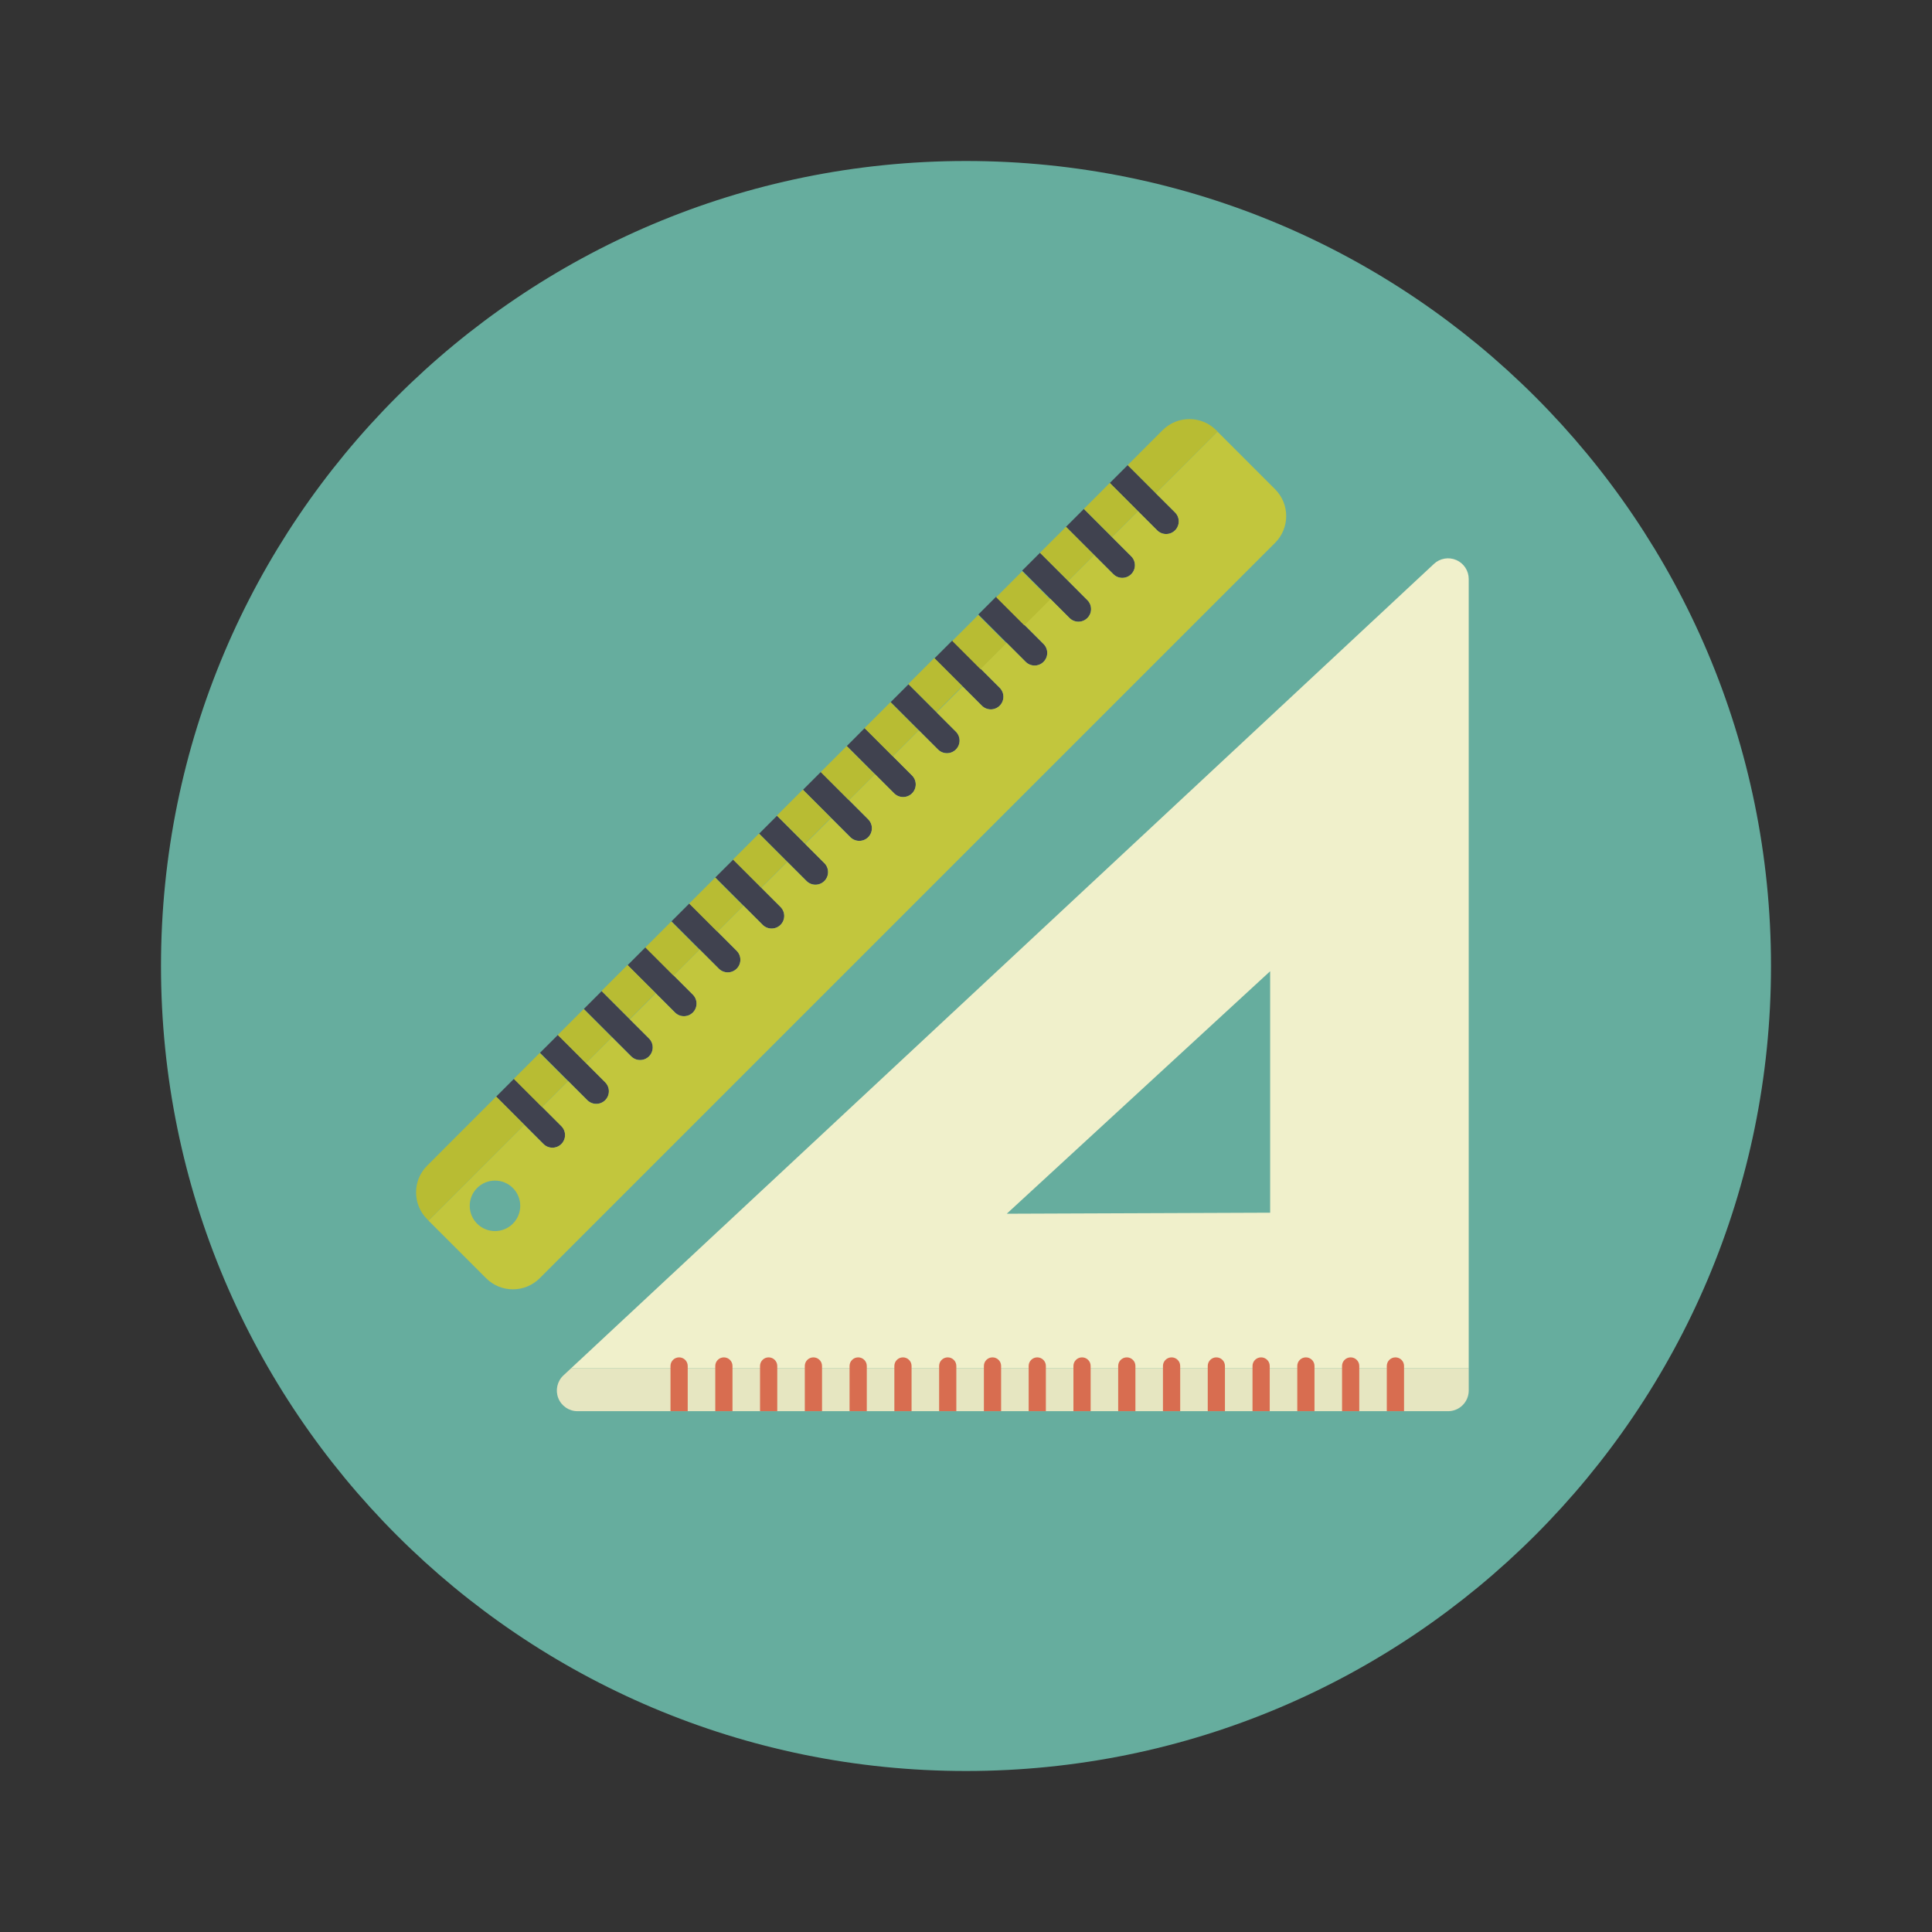 <?xml version="1.0" encoding="utf-8"?>
<!-- Generator: Adobe Illustrator 15.0.0, SVG Export Plug-In . SVG Version: 6.00 Build 0)  -->
<!DOCTYPE svg PUBLIC "-//W3C//DTD SVG 1.1//EN" "http://www.w3.org/Graphics/SVG/1.1/DTD/svg11.dtd">
<svg version="1.1" id="Capa_1" xmlns="http://www.w3.org/2000/svg" xmlns:xlink="http://www.w3.org/1999/xlink" x="0px" y="0px"
	 width="600px" height="600px" viewBox="0 0 600 600" enable-background="new 0 0 600 600" xml:space="preserve">
<rect x="0" y="0" width="600" height="600" fill="#333333" stroke="none"/>
<g>
	<path fill="#66AD9E" d="M300,50c138.071,0,250,111.936,250,250.004C550,438.072,438.07,550,300,550S50,438.072,50,300.004
		C50,161.936,161.929,50,300,50z"/>
	<g>
		<path fill="none" d="M153.725,366.641c4.329,0,7.837,3.515,7.837,7.842c0,4.336-3.509,7.847-7.837,7.847
			c-4.336,0-7.846-3.513-7.846-7.847C145.879,370.155,149.389,366.641,153.725,366.641z"/>
		<path fill="#40424F" d="M174.341,355.273c1.534-1.531,1.534-4.013,0-5.547l-14.708-14.707l-5.545,5.545l14.705,14.711
			C170.329,356.805,172.812,356.805,174.341,355.273z"/>
		<path fill="#40424F" d="M187.955,341.662c1.532-1.535,1.532-4.017,0-5.547l-14.705-14.704l-5.547,5.542l14.708,14.711
			C183.938,343.189,186.425,343.189,187.955,341.662z"/>
		<path fill="#40424F" d="M201.566,328.047c1.531-1.532,1.531-4.014,0-5.545l-14.708-14.707l-5.545,5.545l14.708,14.707
			C197.551,329.579,200.034,329.579,201.566,328.047z"/>
		<path fill="#40424F" d="M215.18,314.436c1.533-1.53,1.533-4.016,0-5.543l-14.708-14.712l-5.545,5.547l14.708,14.707
			C211.167,315.967,213.65,315.967,215.18,314.436z"/>
		<path fill="#40424F" d="M228.793,300.825c1.529-1.533,1.529-4.015,0-5.547l-14.706-14.707l-5.545,5.544l14.703,14.707
			C224.778,302.353,227.261,302.353,228.793,300.825z"/>
		<path fill="#40424F" d="M242.406,287.211c1.53-1.534,1.53-4.013,0-5.549l-14.707-14.703l-5.548,5.544l14.705,14.708
			C238.389,288.741,240.875,288.741,242.406,287.211z"/>
		<path fill="#40424F" d="M256.02,273.598c1.531-1.528,1.531-4.01,0-5.546l-14.71-14.708l-5.547,5.547l14.71,14.705
			C252.005,275.13,254.487,275.13,256.02,273.598z"/>
		<path fill="#40424F" d="M269.631,259.985c1.533-1.529,1.533-4.016,0-5.547l-14.708-14.705l-5.545,5.545l14.705,14.707
			C265.619,261.514,268.099,261.514,269.631,259.985z"/>
		<path fill="#40424F" d="M283.245,246.373c1.528-1.533,1.528-4.012,0-5.547l-14.708-14.708l-5.545,5.551l14.705,14.703
			C279.229,247.904,281.715,247.904,283.245,246.373z"/>
		<path fill="#40424F" d="M296.855,232.76c1.534-1.531,1.534-4.012,0-5.543l-14.705-14.712l-5.548,5.548l14.707,14.707
			C292.845,234.292,295.323,234.292,296.855,232.76z"/>
		<path fill="#40424F" d="M310.47,219.15c1.532-1.534,1.532-4.015,0-5.546l-14.706-14.707l-5.548,5.544l14.71,14.708
			C306.453,220.684,308.938,220.678,310.47,219.15z"/>
		<path fill="#40424F" d="M324.081,205.535c1.536-1.53,1.536-4.015,0-5.547l-14.707-14.703l-5.545,5.545l14.707,14.705
			C320.068,207.063,322.554,207.069,324.081,205.535z"/>
		<path fill="#40424F" d="M337.696,191.921c1.527-1.533,1.527-4.012,0-5.545l-14.708-14.708l-5.548,5.545l14.708,14.708
			C333.68,193.455,336.166,193.455,337.696,191.921z"/>
		<path fill="#40424F" d="M351.309,178.31c1.532-1.535,1.532-4.013,0-5.545l-14.708-14.708l-5.546,5.547l14.709,14.706
			C347.295,179.843,349.776,179.843,351.309,178.31z"/>
		<path fill="#40424F" d="M364.92,164.7c1.536-1.532,1.536-4.015,0.006-5.549l-14.709-14.706l-5.548,5.546l14.707,14.705
			C360.907,166.231,363.393,166.231,364.92,164.7z"/>
		<path fill="none" d="M256.02,273.598c1.531-1.528,1.531-4.01,0-5.546l-5.971-5.964l-5.545,5.545l5.966,5.964
			C252.005,275.13,254.487,275.13,256.02,273.598z"/>
		<path fill="none" d="M228.793,300.825c1.529-1.533,1.529-4.015,0-5.547l-5.97-5.967l-5.547,5.548l5.969,5.963
			C224.778,302.353,227.261,302.353,228.793,300.825z"/>
		<path fill="none" d="M269.631,259.985c1.533-1.529,1.533-4.016,0-5.547l-5.966-5.963l-5.545,5.544l5.964,5.967
			C265.619,261.514,268.099,261.514,269.631,259.985z"/>
		<path fill="none" d="M283.245,246.373c1.528-1.533,1.528-4.012,0-5.547l-5.966-5.967l-5.548,5.547l5.967,5.966
			C279.229,247.904,281.715,247.904,283.245,246.373z"/>
		<path fill="none" d="M242.406,287.211c1.53-1.534,1.53-4.013,0-5.549l-5.969-5.969l-5.546,5.551l5.966,5.966
			C238.389,288.741,240.875,288.741,242.406,287.211z"/>
		<path fill="none" d="M324.081,205.535c1.536-1.53,1.536-4.015,0-5.547l-5.965-5.969l-5.546,5.547l5.966,5.969
			C320.068,207.063,322.554,207.069,324.081,205.535z"/>
		<path fill="none" d="M310.47,219.15c1.532-1.534,1.532-4.015,0-5.546l-5.967-5.969l-5.547,5.545l5.966,5.969
			C306.453,220.684,308.938,220.678,310.47,219.15z"/>
		<path fill="none" d="M296.855,232.76c1.534-1.531,1.534-4.012,0-5.543l-5.966-5.969l-5.547,5.545l5.968,5.967
			C292.845,234.292,295.323,234.292,296.855,232.76z"/>
		<path fill="none" d="M201.566,328.047c1.531-1.532,1.531-4.014,0-5.545l-5.964-5.967l-5.549,5.546l5.97,5.966
			C197.551,329.579,200.034,329.579,201.566,328.047z"/>
		<path fill="none" d="M215.18,314.436c1.533-1.53,1.533-4.016,0-5.543l-5.964-5.972l-5.549,5.546l5.969,5.969
			C211.167,315.967,213.65,315.967,215.18,314.436z"/>
		<path fill="none" d="M351.309,178.31c1.532-1.535,1.532-4.013,0-5.545l-5.966-5.968l-5.546,5.547l5.967,5.966
			C347.295,179.843,349.776,179.843,351.309,178.31z"/>
		<path fill="none" d="M364.92,164.7c1.536-1.532,1.536-4.015,0.006-5.549l-5.972-5.966l-5.546,5.549l5.967,5.961
			C360.907,166.231,363.393,166.231,364.92,164.7z"/>
		<path fill="none" d="M153.725,366.641c4.329,0,7.837,3.515,7.837,7.842c0,4.336-3.509,7.847-7.837,7.847
			c-4.336,0-7.846-3.513-7.846-7.847C145.879,370.155,149.389,366.641,153.725,366.641z"/>
		<path fill="none" d="M337.696,191.921c1.527-1.533,1.527-4.012,0-5.545l-5.97-5.969l-5.545,5.545l5.966,5.969
			C333.68,193.455,336.166,193.455,337.696,191.921z"/>
		<path fill="none" d="M187.955,341.662c1.532-1.535,1.532-4.017,0-5.547l-5.964-5.967l-5.551,5.545l5.972,5.971
			C183.938,343.189,186.425,343.189,187.955,341.662z"/>
		<path fill="none" d="M174.341,355.273c1.534-1.531,1.534-4.013,0-5.547l-5.966-5.967l-5.548,5.545l5.968,5.971
			C170.329,356.805,172.812,356.805,174.341,355.273z"/>
		<path fill="#C2C63D" d="M364.924,159.153c1.531,1.532,1.531,4.015-0.006,5.547c-1.527,1.531-4.012,1.531-5.544,0l-5.967-5.966
			l-8.065,8.064l5.966,5.969c1.532,1.531,1.532,4.015,0,5.545c-1.532,1.532-4.018,1.532-5.545,0l-5.972-5.966l-8.066,8.064
			l5.967,5.971c1.531,1.53,1.531,4.018,0,5.546c-1.533,1.533-4.014,1.533-5.545-0.001l-5.966-5.966l-8.071,8.069l5.969,5.966
			c1.537,1.534,1.537,4.012,0,5.546c-1.53,1.533-4.018,1.533-5.544,0l-5.971-5.966l-8.066,8.064l5.971,5.969
			c1.532,1.529,1.532,4.01,0,5.543c-1.532,1.535-4.018,1.535-5.55,0l-5.964-5.968l-8.071,8.067l5.971,5.97
			c1.533,1.53,1.533,4.016-0.002,5.545c-1.531,1.534-4.01,1.534-5.545,0l-5.969-5.961l-8.065,8.064l5.966,5.968
			c1.532,1.53,1.532,4.01,0,5.545c-1.535,1.531-4.015,1.531-5.545,0l-5.971-5.969l-8.065,8.066l5.964,5.969
			c1.531,1.53,1.531,4.012,0.003,5.545c-1.533,1.531-4.016,1.531-5.549,0l-5.969-5.969l-8.064,8.066l5.966,5.967
			c1.534,1.533,1.534,4.016,0,5.548c-1.528,1.532-4.01,1.532-5.545-0.005l-5.966-5.966l-8.066,8.071l5.966,5.964
			c1.531,1.535,1.531,4.017,0,5.547c-1.533,1.531-4.013,1.531-5.548,0l-5.966-5.966l-8.068,8.066l5.966,5.969
			c1.531,1.531,1.531,4.015,0,5.544c-1.533,1.536-4.013,1.536-5.548,0l-5.966-5.965l-8.068,8.065l5.969,5.967
			c1.533,1.535,1.533,4.017,0,5.548c-1.531,1.531-4.017,1.531-5.549,0l-5.966-5.966l-8.065,8.065l5.969,5.963
			c1.529,1.537,1.529,4.018,0,5.549c-1.533,1.531-4.015,1.531-5.545,0l-5.968-5.964l-8.068,8.067l5.969,5.963
			c1.528,1.531,1.528,4.016,0,5.548c-1.534,1.532-4.018,1.532-5.549,0l-5.969-5.966l-8.067,8.062l5.968,5.971
			c1.53,1.532,1.53,4.013,0,5.546c-1.531,1.531-4.015,1.531-5.545,0l-5.97-5.971l-29.742,29.753l17.896,17.897
			c4.595,4.597,12.045,4.597,16.64,0l228.391-228.386c4.597-4.595,4.597-12.044,0-16.64l-17.899-17.908l-19.158,19.167
			L364.924,159.153z M159.27,380.031c-3.064,3.06-8.03,3.06-11.094,0c-3.062-3.066-3.062-8.034,0-11.091
			c3.064-3.063,8.03-3.063,11.094,0C162.333,372,162.333,376.965,159.27,380.031z"/>
		
			<rect x="230.398" y="261.112" transform="matrix(0.707 -0.707 0.707 0.707 -119.851 245.227)" fill="#B8BC33" width="11.407" height="12.361"/>
		
			<rect x="216.783" y="274.756" transform="matrix(0.707 -0.707 0.707 0.707 -133.489 239.628)" fill="#B8BC33" width="11.407" height="12.36"/>
		
			<rect x="203.174" y="288.333" transform="matrix(0.707 -0.707 0.707 0.707 -147.087 234.035)" fill="#B8BC33" width="11.407" height="12.362"/>
		
			<rect x="162.328" y="329.197" transform="matrix(0.707 -0.707 0.707 0.707 -187.944 217.078)" fill="#B8BC33" width="11.407" height="12.361"/>
		
			<rect x="244.013" y="247.496" transform="matrix(0.707 -0.707 0.707 0.707 -106.234 250.821)" fill="#B8BC33" width="11.406" height="12.357"/>
		<path fill="#B8BC33" d="M154.09,340.562l-21.429,21.435c-4.595,4.59-4.595,12.041,0,16.634l0.421,0.426l29.743-29.75
			L154.09,340.562z"/>
		
			<rect x="175.971" y="315.584" transform="matrix(0.707 -0.707 0.707 0.707 -174.313 222.716)" fill="#B8BC33" width="11.407" height="12.358"/>
		
			<rect x="189.553" y="301.959" transform="matrix(0.707 -0.707 0.707 0.707 -160.688 228.277)" fill="#B8BC33" width="11.41" height="12.361"/>
		
			<rect x="271.235" y="220.29" transform="matrix(0.707 -0.707 0.707 0.707 -79.026 262.147)" fill="#B8BC33" width="11.411" height="12.36"/>
		<polygon fill="#B8BC33" points="336.597,158.047 344.663,149.976 353.399,158.72 345.337,166.789 		"/>
		<path fill="#B8BC33" d="M361.054,133.596l-10.837,10.848l8.736,8.745l19.16-19.174l-0.422-0.418
			C373.096,129.004,365.648,129.004,361.054,133.596z"/>
		<polygon fill="#B8BC33" points="322.98,171.672 331.053,163.606 339.793,172.344 331.721,180.409 		"/>
		
			<rect x="284.85" y="206.67" transform="matrix(0.707 -0.707 0.707 0.707 -65.422 267.688)" fill="#B8BC33" width="11.411" height="12.358"/>
		
			<rect x="257.625" y="233.892" transform="matrix(0.707 -0.707 0.707 0.707 -92.626 256.55)" fill="#B8BC33" width="11.409" height="12.357"/>
		
			<rect x="298.466" y="193.065" transform="matrix(0.707 -0.707 0.707 0.707 -51.77 273.579)" fill="#B8BC33" width="11.408" height="12.362"/>
		
			<rect x="312.08" y="179.461" transform="matrix(0.707 -0.707 0.707 0.707 -38.15 279.242)" fill="#B8BC33" width="11.406" height="12.362"/>
		<path fill="#F0F0CB" d="M456.125,179.808c0-2.557-1.514-4.87-3.857-5.884c-2.338-1.018-5.062-0.555-6.935,1.188L177.366,424.92
			h278.759V179.808z M394.458,376.616l-81.801,0.317l81.801-75.311V376.616z"/>
		<path fill="#E6E6C1" d="M173.379,434.191c0.965,2.454,3.334,4.07,5.974,4.07h270.356c3.541,0,6.418-2.876,6.418-6.421v-6.921
			H177.366l-2.391,2.224C173.047,428.946,172.415,431.74,173.379,434.191z"/>
		<path fill="#D86D50" d="M213.576,424.214c0-1.472-1.195-2.671-2.673-2.671c-1.477,0-2.674,1.199-2.674,2.671v14.046h5.348V424.214
			L213.576,424.214z"/>
		<path fill="#D86D50" d="M227.481,424.214c0-1.472-1.197-2.671-2.673-2.671c-1.479,0-2.674,1.199-2.674,2.671v14.046h5.347V424.214
			z"/>
		<path fill="#D86D50" d="M241.386,424.214c0-1.472-1.199-2.671-2.676-2.671c-1.479,0-2.674,1.199-2.674,2.671v14.046h5.35V424.214
			L241.386,424.214z"/>
		<path fill="#D86D50" d="M255.288,424.214c0-1.472-1.198-2.671-2.676-2.671c-1.475,0-2.674,1.199-2.674,2.671v14.046h5.349v-14.046
			H255.288z"/>
		<path fill="#D86D50" d="M269.192,424.214c0-1.472-1.199-2.671-2.674-2.671c-1.479,0-2.679,1.199-2.679,2.671v14.046h5.353V424.214
			z"/>
		<path fill="#D86D50" d="M283.095,424.214c0-1.472-1.198-2.671-2.674-2.671c-1.476,0-2.671,1.199-2.671,2.671v14.046h5.345V424.214
			z"/>
		<path fill="#D86D50" d="M296.997,424.214c0-1.472-1.194-2.671-2.671-2.671s-2.674,1.199-2.674,2.671v14.046h5.345V424.214z"/>
		<path fill="#D86D50" d="M310.906,424.214c0-1.472-1.198-2.671-2.674-2.671c-1.482,0-2.674,1.199-2.674,2.671v14.046h5.346v-14.046
			H310.906z"/>
		<path fill="#D86D50" d="M324.806,424.214c0-1.472-1.197-2.671-2.673-2.671c-1.478,0-2.675,1.199-2.675,2.671v14.046h5.347
			L324.806,424.214L324.806,424.214z"/>
		<path fill="#D86D50" d="M338.711,424.214c0-1.472-1.197-2.671-2.675-2.671c-1.476,0-2.673,1.199-2.673,2.671v14.046h5.347
			L338.711,424.214L338.711,424.214z"/>
		<path fill="#D86D50" d="M352.615,424.214c0-1.472-1.197-2.671-2.674-2.671s-2.68,1.199-2.68,2.671v14.046h5.352v-14.046H352.615z"
			/>
		<path fill="#D86D50" d="M366.52,424.214c0-1.472-1.201-2.671-2.673-2.671c-1.483,0-2.68,1.199-2.68,2.671v14.046h5.352
			L366.52,424.214L366.52,424.214z"/>
		<path fill="#D86D50" d="M380.42,424.214c0-1.472-1.192-2.671-2.674-2.671c-1.473,0-2.67,1.199-2.67,2.671v14.046h5.343
			L380.42,424.214L380.42,424.214z"/>
		<path fill="#D86D50" d="M394.325,424.214c0-1.472-1.198-2.671-2.67-2.671c-1.481,0-2.675,1.199-2.675,2.671v14.046h5.344
			L394.325,424.214L394.325,424.214z"/>
		<path fill="#D86D50" d="M408.229,424.214c0-1.472-1.196-2.671-2.673-2.671c-1.479,0-2.675,1.199-2.675,2.671v14.046h5.347
			L408.229,424.214L408.229,424.214z"/>
		<path fill="#D86D50" d="M422.134,424.214c0-1.472-1.197-2.671-2.673-2.671c-1.479,0-2.675,1.199-2.675,2.671v14.046h5.347
			L422.134,424.214L422.134,424.214z"/>
		<path fill="#D86D50" d="M436.039,424.214c0-1.472-1.197-2.671-2.675-2.671s-2.68,1.199-2.68,2.671v14.046h5.353v-14.046H436.039z"
			/>
	</g>
</g>
</svg>
